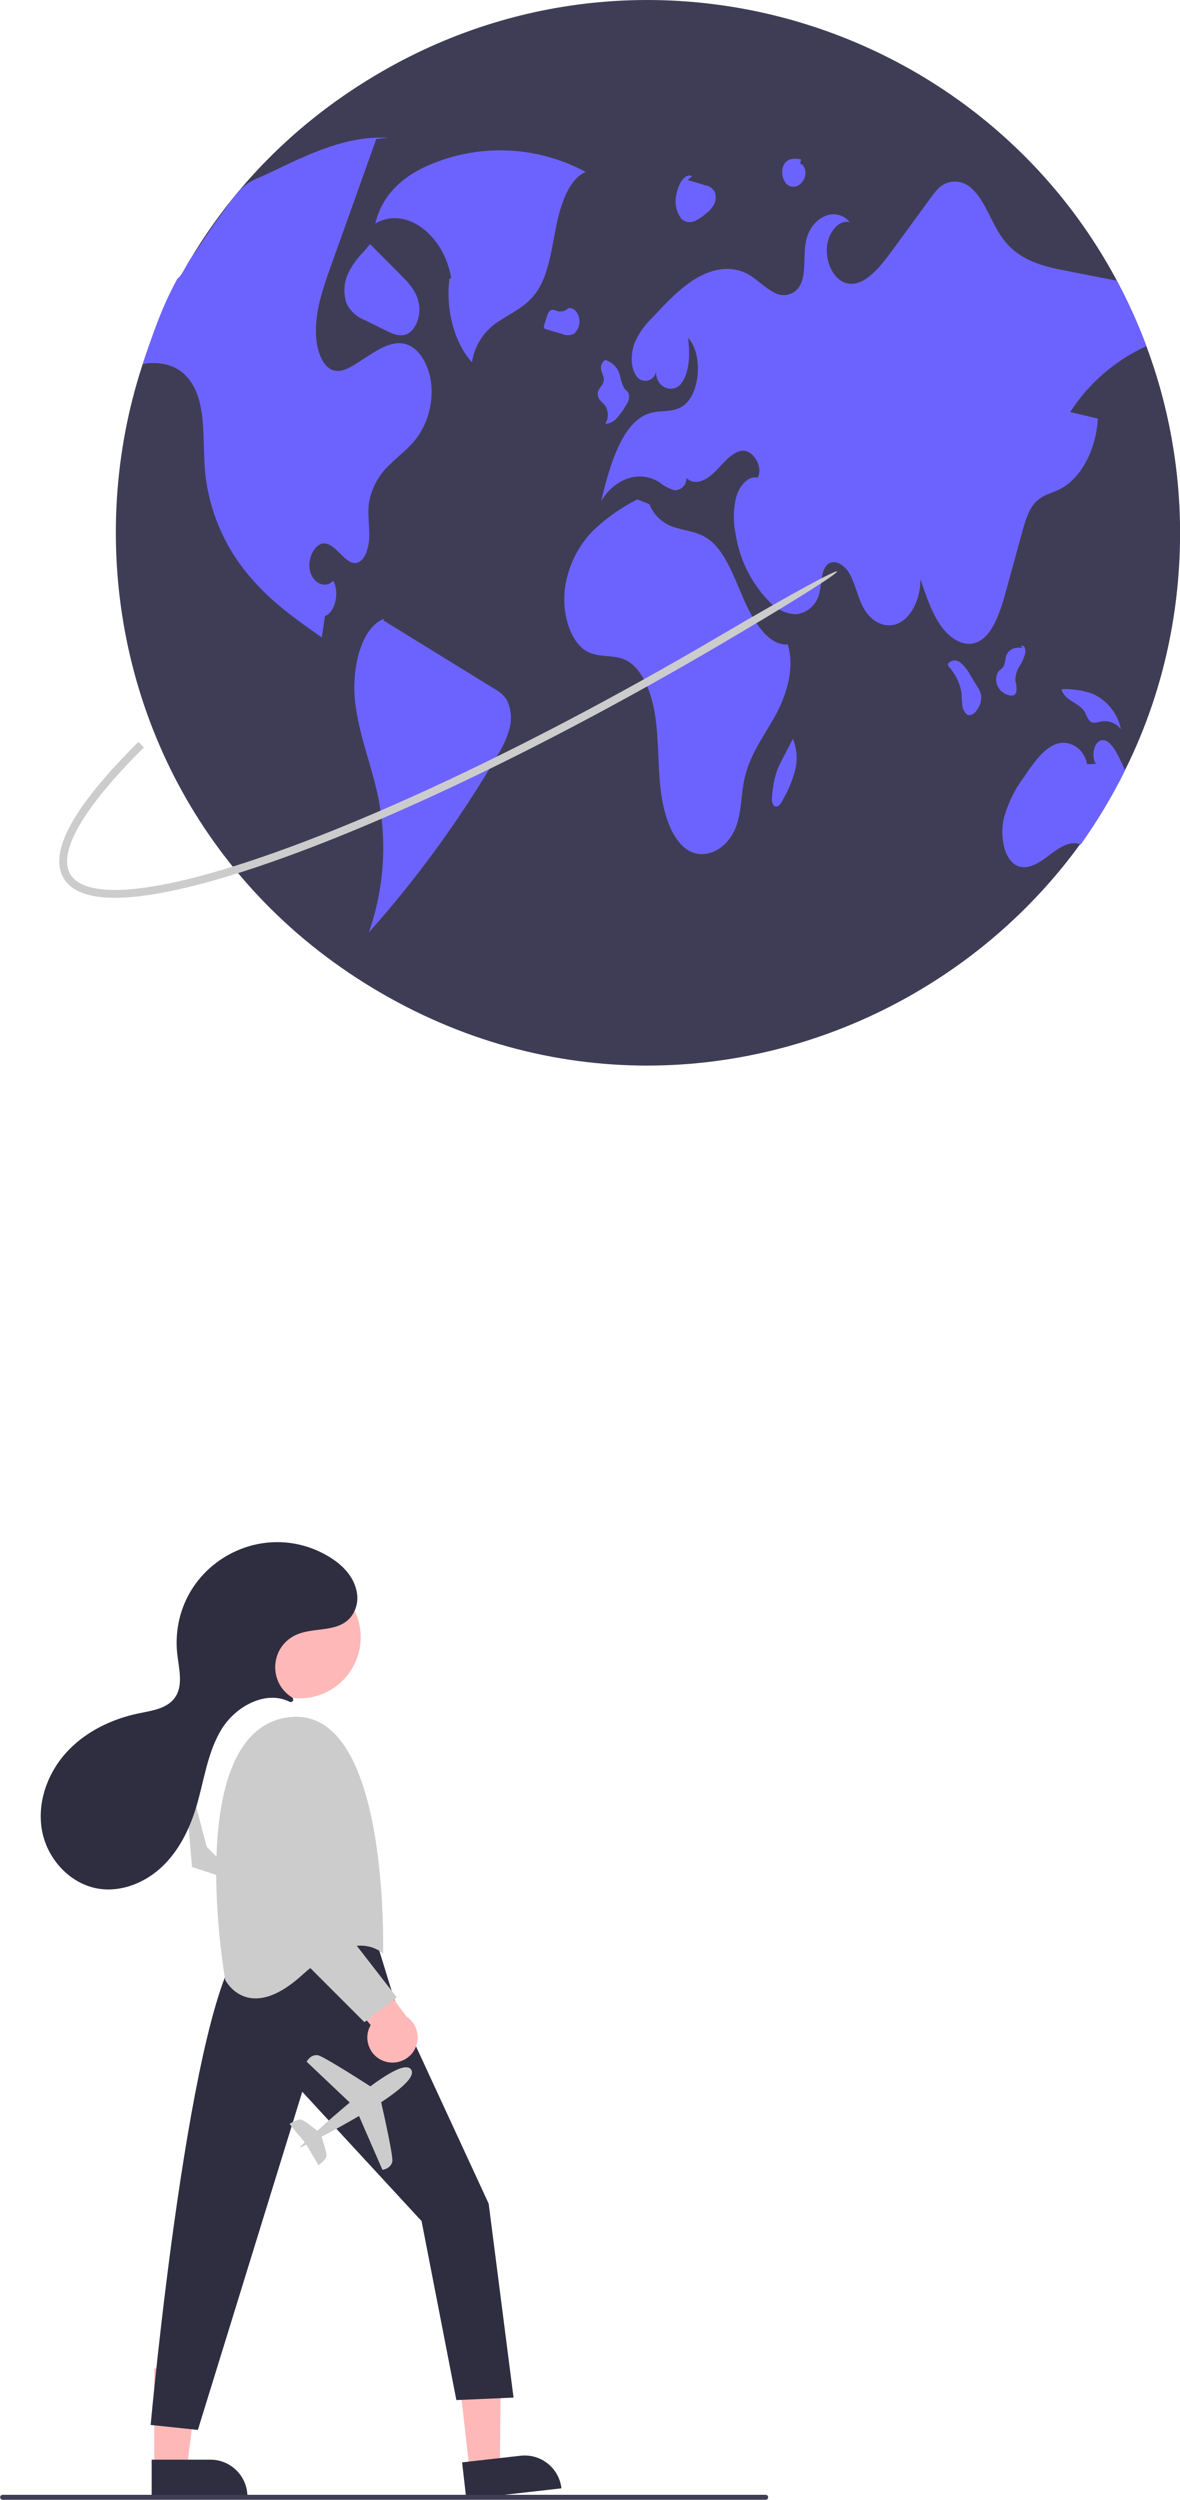 <?xml version="1.0" encoding="utf-8"?>
<svg viewBox="0 129.018 193.219 409.233" xmlns="http://www.w3.org/2000/svg">
  <polygon points="25.261 535.963 30.254 535.963 32.628 516.708 25.261 516.709 25.261 535.963" fill="#ffb8b8" style="transform-origin: 28.945px 526.336px;"/>
  <polygon points="29.815 415.901 33.839 431.325 39.969 437.456 31.444 434.629 29.815 415.901" opacity="0.2" style="isolation: isolate; transform-origin: 34.892px 426.678px;"/>
  <g transform="matrix(0.407, 0, 0, 0.407, -91.593, 114.171)" style="transform-origin: 154.5px 345.668px;">
    <g>
      <polygon points="188.862 526.385 201.044 525.001 201.509 477.358 183.53 479.399 188.862 526.385" fill="#ffb8b8"/>
      <path d="M 225.82 533.647 L 187.535 537.992 L 185.857 523.2 L 209.35 520.534 C 217.519 519.607 224.893 525.478 225.82 533.647 L 225.82 533.647 Z" fill="#2f2e41"/>
      <path d="M 99.486 537.006 L 60.956 537.008 L 60.955 522.121 L 84.599 522.12 C 92.821 522.119 99.486 528.784 99.486 537.006 Z" fill="#2f2e41"/>
      <path d="M 151.544 314.156 L 158.544 336.925 L 196.544 419.156 L 206.544 497.156 L 183.544 498.156 L 169.544 426.156 L 121.544 374.156 L 79.544 510.156 L 60.544 508.156 C 60.544 508.156 76.544 332.156 98.544 314.156 C 98.544 314.156 134.544 297.156 151.544 314.156 Z" fill="#2f2e41"/>
      <circle cx="120.492" cy="191.348" r="24.561" fill="#ffb8b8"/>
      <path d="M 154.044 318.656 C 154.044 318.656 157.044 216.656 115.044 223.656 C 73.044 230.656 90.544 329.156 90.544 329.156 C 90.544 329.156 99.544 347.156 121.544 327.156 C 143.544 307.156 154.044 318.656 154.044 318.656 Z" fill="#ccc"/>
      <path d="M 154.354 361.794 C 148.468 359.66 145.943 352.725 149.077 347.306 L 125.718 320.262 L 144.132 317.865 L 163.491 343.914 C 169.956 348.247 169.305 357.954 162.319 361.386 C 159.832 362.608 156.953 362.755 154.354 361.794 L 154.354 361.794 Z" fill="#ffb8b8"/>
      <path d="M 125.914 244.431 L 128.544 296.156 L 159.544 336.156 L 146.544 346.156 L 104.544 304.156 C 104.544 304.156 89.544 253.156 100.544 238.156 C 104.669 232.531 109.215 230.984 113.288 231.247 C 120.221 231.825 125.636 237.48 125.914 244.431 Z" fill="#ccc"/>
      <path d="M 117.571 217.156 C 118.075 216.704 118.003 215.895 117.428 215.539 C 108.08 209.75 108.505 196.012 118.192 190.811 C 118.394 190.703 118.598 190.6 118.804 190.502 C 126.025 187.059 135.81 189.737 141.148 183.121 C 143.345 180.257 144.186 176.578 143.451 173.044 C 142.299 166.795 137.602 162.155 132.341 158.974 C 105.707 142.874 71.631 161.643 71.005 192.759 C 70.969 194.546 71.051 196.333 71.252 198.109 C 71.931 204.123 73.786 210.867 70.21 215.749 C 67.063 220.047 61.122 220.853 55.904 221.921 C 44.71 224.211 33.912 229.494 26.316 238.029 C 18.72 246.563 14.668 258.537 16.958 269.73 C 19.248 280.923 28.436 290.76 39.729 292.495 C 48.92 293.907 58.411 290.004 65.161 283.607 C 71.911 277.21 76.178 268.572 78.869 259.67 C 82.063 249.105 83.323 237.72 89.09 228.308 C 94.733 219.098 106.894 212.496 116.425 217.293 C 116.798 217.488 117.254 217.434 117.571 217.156 L 117.571 217.156 Z" fill="#2f2e41"/>
      <path d="M 308 538.251 L 1 538.251 C 0.23 538.251 -0.251 537.418 0.134 536.751 C 0.313 536.442 0.643 536.251 1 536.251 L 308 536.251 C 308.77 536.251 309.251 537.085 308.866 537.751 C 308.687 538.061 308.357 538.251 308 538.251 Z" fill="#3f3d56"/>
    </g>
  </g>
  <g transform="matrix(0.768, 0, 0, 0.768, -281.489, 64.463)" style="">
    <path d="M 618.129 197.78 C 617.958 285.118 523.305 339.518 447.754 295.701 C 372.203 251.883 372.417 142.711 448.14 99.191 C 508.874 64.285 586.417 92.213 610.946 157.828 C 611.194 158.495 611.435 159.161 611.67 159.834 L 611.67 159.84 C 612.717 162.797 613.639 165.809 614.436 168.876 C 616.896 178.313 618.137 188.027 618.129 197.78 Z" fill="#3f3d56"/>
    <path d="M 491.413 120.717 C 481.011 115.092 468.595 114.584 457.769 119.341 C 453.065 121.388 448.112 125.06 446.543 131.692 C 452.889 127.947 461.105 133.865 462.738 143.358 L 462.357 143.463 C 461.494 150.039 463.42 157.198 467.148 161.276 C 467.709 157.55 469.918 154.275 473.161 152.357 C 475.9 150.557 478.931 149.249 481.021 146.154 C 483.5 142.485 484.129 137.122 485.114 132.23 C 486.098 127.338 487.966 122.08 491.413 120.717 Z" fill="#6c63ff"/>
    <path d="M 455.886 176.675 C 454.128 179.315 451.781 180.971 449.674 183.033 C 447.242 185.246 445.646 188.228 445.156 191.479 C 444.889 193.776 445.302 196.111 445.245 198.434 C 445.188 200.756 444.413 203.371 442.833 203.948 C 440.34 204.849 438.436 200.217 435.872 199.893 C 433.835 199.64 432.002 202.844 432.592 205.623 C 433.182 208.403 435.955 209.634 437.548 207.819 C 438.988 210.237 437.973 214.621 435.809 215.364 C 435.58 216.887 435.352 218.403 435.13 219.926 C 429.66 216.1 424.133 212.21 419.482 206.607 C 414.309 200.428 411.1 192.844 410.268 184.829 C 409.665 178.388 410.56 171.021 407.603 166.065 C 405.236 162.099 401.65 161.224 397.995 161.471 C 397.329 161.515 397.605 161.592 396.939 161.674 C 399.094 155.2 401.072 149.409 404.358 143.429 C 405.102 143.11 406.486 140.172 406.95 139.509 C 409.994 135.16 411.199 133.207 412.209 131.799 C 413.896 129.447 416.068 126.463 416.258 126.215 C 419.082 122.528 420.573 122.56 424.228 120.796 C 432.319 116.868 440.644 112.89 449.185 113.435 L 446.755 113.67 C 443.918 121.615 441.08 129.559 438.239 137.504 C 437.808 138.722 437.372 139.943 436.932 141.165 C 435.32 145.683 433.658 150.493 433.905 155.551 C 434.051 158.546 435.092 161.744 437.072 162.772 C 438.918 163.724 440.936 162.556 442.719 161.401 C 443.474 160.919 444.223 160.437 444.978 159.948 C 447.688 158.203 450.689 156.414 453.551 157.581 C 456.172 158.647 458.107 162.207 458.475 166.046 C 458.812 169.778 457.902 173.516 455.886 176.675 Z" fill="#6c63ff"/>
    <path d="M 472.002 230.915 C 464.088 226.042 456.174 221.17 448.261 216.297 L 448.395 215.951 C 443.475 217.825 441.432 226.571 442.245 233.724 C 443.059 240.876 445.816 247.27 447.209 254.239 C 449.087 263.776 448.378 273.642 445.156 282.812 C 455.561 271.136 464.77 258.447 472.645 244.934 C 473.745 243.23 474.583 241.372 475.131 239.42 C 475.712 237.34 475.505 235.119 474.55 233.182 C 473.902 232.226 473.026 231.447 472.002 230.915 Z" fill="#6c63ff"/>
    <path d="M 440.77 142.27 C 439.84 144.266 439.697 146.538 440.369 148.634 C 441.149 150.323 442.566 151.634 444.31 152.284 L 448.682 154.451 C 450.137 155.172 451.705 155.9 453.188 155.307 C 454.976 154.592 456.216 151.788 455.896 149.184 C 455.554 146.414 453.808 144.509 452.193 142.886 C 449.933 140.616 447.673 138.345 445.413 136.074 L 444.14 137.634 C 442.762 138.978 441.623 140.545 440.77 142.27 Z" fill="#6c63ff"/>
    <path d="M 594.689 171.884 C 596.656 172.347 598.623 172.81 600.59 173.273 C 600.248 179.917 596.954 186.066 592.538 188.293 C 590.698 189.22 588.648 189.562 587.125 191.295 C 585.748 192.868 585.05 195.318 584.409 197.659 C 583.286 201.746 582.163 205.832 581.04 209.919 C 579.834 214.323 578.286 219.215 575.151 220.802 C 572.461 222.166 569.383 220.497 567.314 217.699 C 565.246 214.9 563.983 211.137 562.758 207.47 C 562.834 211.467 560.975 215.389 558.342 216.778 C 555.702 218.168 552.491 216.912 550.727 213.809 C 549.458 211.581 548.931 208.643 547.687 206.384 C 546.444 204.125 543.836 202.831 542.478 204.95 C 541.583 206.359 541.697 208.517 541.253 210.306 C 540.795 212.741 538.844 214.619 536.393 214.983 C 534.17 214.932 532.067 213.971 530.574 212.324 C 526.688 208.349 524.158 203.247 523.346 197.748 C 522.796 195.112 522.865 192.383 523.549 189.778 C 524.33 187.31 526.214 185.406 528.086 185.876 C 529.317 183.274 526.887 179.822 524.698 180.127 C 522.502 180.431 520.782 182.785 518.98 184.594 C 517.185 186.402 514.672 187.716 512.863 185.92 C 512.947 187.288 511.907 188.465 510.539 188.549 C 510.474 188.553 510.409 188.555 510.344 188.554 C 509.141 188.208 508.024 187.616 507.063 186.815 C 502.92 184.232 497.659 185.946 494.715 190.832 C 496.555 183.001 499.252 174.016 504.906 172.176 C 507.216 171.42 509.735 172.042 511.918 170.735 C 515.782 168.419 516.563 159.668 513.225 156.058 C 513.65 159.472 513.568 163.457 511.765 165.792 C 509.963 168.127 506.181 166.604 506.41 163.152 C 506.223 164.923 504.189 165.827 502.75 164.779 C 502.488 164.589 502.269 164.346 502.108 164.066 C 500.908 162.239 501.01 159.25 501.86 157.067 C 502.737 155.09 503.994 153.305 505.56 151.813 C 508.574 148.583 511.632 145.315 515.122 143.284 C 518.619 141.254 522.654 140.569 526.157 142.586 C 528.004 143.652 529.628 145.429 531.513 146.368 C 533.375 147.524 535.822 146.951 536.978 145.089 L 536.978 145.088 C 536.999 145.054 537.02 145.02 537.04 144.985 C 538.442 142.523 537.782 138.868 538.303 135.79 C 539.235 130.352 544.673 127.808 547.688 131.399 C 545.435 130.822 543.106 133.487 542.827 136.717 C 542.541 139.947 544.172 143.208 546.355 144.186 C 550.023 145.81 553.614 141.723 556.387 137.941 C 559.281 133.982 562.179 130.024 565.081 126.069 C 565.544 125.396 566.064 124.763 566.635 124.178 C 568.521 122.34 571.51 122.279 573.47 124.038 C 576.401 126.431 577.778 131.336 580.183 134.712 C 583.673 139.617 588.896 140.81 593.756 141.761 C 597.379 142.466 601.005 143.174 604.633 143.887 C 607.051 148.386 609.16 153.044 610.946 157.828 C 604.294 160.862 598.652 165.74 594.689 171.884 Z" fill="#6c63ff"/>
    <path d="M 606.403 248.233 C 603.684 253.754 600.522 259.044 596.948 264.053 C 594.664 263.076 592.208 264.821 590.069 266.458 C 587.836 268.171 585.152 269.84 582.861 268.279 C 580.519 266.68 579.764 262.206 580.507 258.659 C 581.36 255.387 582.852 252.316 584.898 249.623 C 586.801 246.78 588.838 243.83 591.484 242.725 C 594.137 241.621 597.544 243.182 598.319 246.952 L 600.197 246.888 C 599.143 245.441 599.696 242.446 601.111 241.92 C 602.741 241.304 604.157 243.544 605.121 245.524 C 605.553 246.418 605.99 247.32 606.403 248.233 Z" fill="#6c63ff"/>
    <path d="M 534.466 221.43 C 530.429 221.684 527.231 216.714 525.106 211.825 C 522.981 206.935 521.042 201.344 517.399 198.855 C 515.318 197.433 512.945 197.238 510.687 196.549 C 508.089 195.893 505.967 194.024 504.987 191.53 L 502.426 190.496 C 498.843 192.286 495.563 194.626 492.702 197.429 C 489.434 200.901 487.398 205.352 486.908 210.095 C 486.419 215.221 488.226 220.937 491.601 222.863 C 494.268 224.385 497.374 223.425 500.075 224.818 C 503.451 226.559 505.455 231.614 506.213 236.606 C 506.972 241.598 506.78 246.785 507.322 251.834 C 507.865 256.882 509.361 262.135 512.457 264.722 C 516.33 267.959 522.015 265.269 523.752 259.376 C 524.605 256.485 524.576 253.223 525.213 250.223 C 526.336 244.938 529.366 241.018 531.769 236.683 C 534.172 232.348 536.064 226.461 534.466 221.43 Z" fill="#6c63ff"/>
    <path d="M 494.572 169.504 C 494.949 169.85 495.3 170.223 495.623 170.62 C 496.306 171.796 496.281 173.254 495.559 174.406 C 496.542 174.35 497.457 173.885 498.082 173.124 C 498.819 172.285 499.467 171.372 500.016 170.399 C 500.538 169.726 500.746 168.86 500.586 168.023 C 500.396 167.478 499.945 167.246 499.628 166.837 C 499.19 166.037 498.891 165.168 498.744 164.267 C 498.386 162.545 497.085 161.174 495.385 160.727 L 495.587 160.766 C 494.881 161.185 494.52 162.007 494.688 162.81 C 494.811 163.602 495.319 164.259 495.269 165.067 C 495.196 166.228 494.035 166.773 493.964 167.935 C 493.952 168.517 494.171 169.081 494.572 169.504 Z" fill="#6c63ff"/>
    <path d="M 487.655 149.769 L 487.673 149.765 C 487.797 149.652 487.912 149.53 488.018 149.398 L 487.655 149.769 Z" fill="#6c63ff"/>
    <path d="M 488.866 155.22 C 489.854 154.353 490.277 153.007 489.962 151.73 C 489.669 150.409 488.63 149.522 487.673 149.765 C 487.108 150.338 486.289 150.579 485.504 150.404 C 484.912 150.252 484.262 149.859 483.749 150.305 C 483.455 150.638 483.249 151.04 483.151 151.473 C 482.961 152.056 482.771 152.639 482.581 153.222 C 482.491 153.431 482.467 153.663 482.513 153.886 C 482.587 154.067 482.751 154.197 482.944 154.228 L 486.365 155.236 C 487.159 155.603 488.076 155.597 488.866 155.22 Z" fill="#6c63ff"/>
    <path d="M 574.938 230.478 C 574.411 229.615 573.884 228.752 573.357 227.889 C 572.839 226.89 572.131 226.001 571.273 225.273 C 570.492 224.618 569.327 224.721 568.673 225.503 L 568.673 225.503 L 568.645 225.536 L 568.709 226.029 C 570.121 227.542 571.082 229.418 571.486 231.447 C 571.606 232.329 571.565 233.242 571.67 234.128 C 571.692 234.957 572.044 235.743 572.646 236.314 C 573.476 236.868 574.451 236.051 575.041 235.053 C 575.569 234.234 575.806 233.261 575.714 232.29 C 575.582 231.639 575.318 231.022 574.938 230.478 Z" fill="#6c63ff"/>
    <path d="M 583.205 231.6 C 583.306 230.793 583.24 229.973 583.013 229.191 C 582.975 228.134 583.255 227.09 583.817 226.193 C 584.376 225.348 584.799 224.42 585.071 223.444 C 585.186 222.999 585.165 222.53 585.011 222.098 C 584.837 221.706 584.414 221.527 584.172 221.838 L 584.69 222.172 C 583.99 222.047 583.271 222.081 582.586 222.274 C 581.792 222.577 581.197 223.248 580.99 224.072 C 580.905 224.705 580.765 225.329 580.572 225.938 C 580.262 226.574 579.664 226.785 579.287 227.343 C 578.766 228.349 578.786 229.549 579.34 230.536 C 579.813 231.331 580.564 231.922 581.448 232.194 C 582.082 232.421 582.916 232.433 583.205 231.6 Z" fill="#6c63ff"/>
    <path d="M 597.929 236.043 C 598.158 236.639 598.464 237.202 598.841 237.717 C 599.546 238.427 600.504 237.991 601.359 237.818 C 602.94 237.569 604.53 238.206 605.5 239.479 C 604.827 236.123 602.567 233.303 599.437 231.915 C 597.434 231.222 595.322 230.892 593.202 230.94 L 592.84 231.033 C 593.763 233.719 596.66 233.659 597.929 236.043 Z" fill="#6c63ff"/>
    <path d="M 535.571 241.536 L 535.576 241.548 L 535.681 241.345 L 535.571 241.536 Z" fill="#6c63ff"/>
    <path d="M 533.337 245.859 C 532.85 246.744 532.431 247.664 532.084 248.612 C 531.624 250.148 531.32 251.726 531.176 253.322 C 531.062 254.23 531.027 255.389 531.596 255.831 C 531.934 256.056 532.386 255.994 532.651 255.688 C 532.967 255.354 533.226 254.97 533.416 254.551 C 534.534 252.626 535.402 250.566 535.999 248.422 C 536.622 246.147 536.473 243.729 535.576 241.548 C 534.83 242.985 534.083 244.422 533.337 245.859 Z" fill="#6c63ff"/>
    <path d="M 511.79 130.678 C 512.515 131.387 513.592 131.597 514.53 131.213 C 515.481 130.797 516.353 130.221 517.109 129.509 C 517.734 129.047 518.265 128.468 518.672 127.804 C 519.125 127.004 519.24 126.056 518.992 125.17 C 518.636 124.316 517.865 123.705 516.952 123.556 C 515.687 123.181 514.421 122.806 513.156 122.431 L 514.071 121.605 C 513.129 121.1 512.087 122.038 511.498 123.2 C 511.121 123.958 510.858 124.768 510.717 125.604 C 510.312 127.37 510.704 129.226 511.79 130.678 Z" fill="#6c63ff"/>
    <path d="M 534.132 123.177 C 534.872 123.993 536.119 124.095 536.981 123.409 C 537.705 122.866 538.163 122.04 538.242 121.139 C 538.331 120.144 537.839 119.037 537.136 118.951 L 537.297 118.019 C 535.943 117.775 534.276 117.726 533.551 119.37 C 533.053 120.652 533.274 122.102 534.132 123.177 Z" fill="#6c63ff"/>
  </g>
  <path d="M 18.817 275.987 C 14.469 275.987 11.643 274.897 10.391 272.732 C 7.925 268.462 12.056 260.97 22.673 250.463 L 23.563 251.379 C 13.703 261.139 9.415 268.492 11.491 272.086 C 12.805 274.359 16.714 275.174 22.799 274.441 C 28.839 273.713 36.845 271.546 46.592 268 C 66.659 260.698 91.835 248.381 117.483 233.318 C 143.129 218.256 143.834 219.328 118.123 234.427 C 92.412 249.529 67.162 261.88 47.024 269.207 C 37.186 272.787 29.087 274.977 22.95 275.716 C 21.579 275.888 20.199 275.979 18.817 275.987 Z" style="fill: rgb(204, 204, 204);" transform="matrix(1, 0, 0, 1, 0, 1.4210854715202004e-14)"/>
  <g class="layer" transform="matrix(1, 0, 0, 1, -241.356, 68.17)">
    <title>Layer 1</title>
    <path d="M 377.973 142.884 C 377.742 142.884 377.536 142.979 377.363 143.152 C 377.189 143.323 377.044 143.571 376.926 143.879 C 376.686 144.494 376.539 145.36 376.46 146.397 C 376.381 147.431 376.365 148.636 376.4 149.926 C 373.542 151.099 367.742 153.52 367.276 154.06 C 366.655 154.781 366.855 155.604 367.105 156.152 L 376.636 154.212 C 376.839 156.741 377.123 159.243 377.373 161.207 C 376.442 161.48 374.7 162.017 374.342 162.351 C 373.847 162.812 373.847 164.298 373.847 164.298 L 377.749 163.98 C 377.842 164.619 377.899 164.993 377.899 164.993 L 377.905 165.027 L 377.936 165.027 L 378.007 165.027 L 378.039 165.027 L 378.044 164.993 C 378.044 164.993 378.102 164.619 378.194 163.98 L 382.097 164.298 C 382.097 164.298 382.097 162.812 381.602 162.351 C 381.241 162.017 379.502 161.478 378.57 161.204 C 378.82 159.249 379.105 156.754 379.307 154.233 L 388.728 156.152 C 388.978 155.604 389.18 154.778 388.559 154.06 C 388.099 153.525 382.441 151.157 379.547 149.97 C 379.581 148.665 379.568 147.442 379.486 146.397 L 379.486 146.394 C 379.405 145.357 379.26 144.494 379.02 143.879 C 378.902 143.571 378.757 143.323 378.584 143.152 C 378.41 142.981 378.205 142.884 377.973 142.884 Z" id="path-1" stroke="#ffffff" stroke-width="0" style="fill: rgb(204, 204, 204); transform-box: fill-box; transform-origin: 50% 50%;" transform="matrix(0.574, 0.819, -0.819, 0.574, -0, -0)"/>
  </g>
</svg>